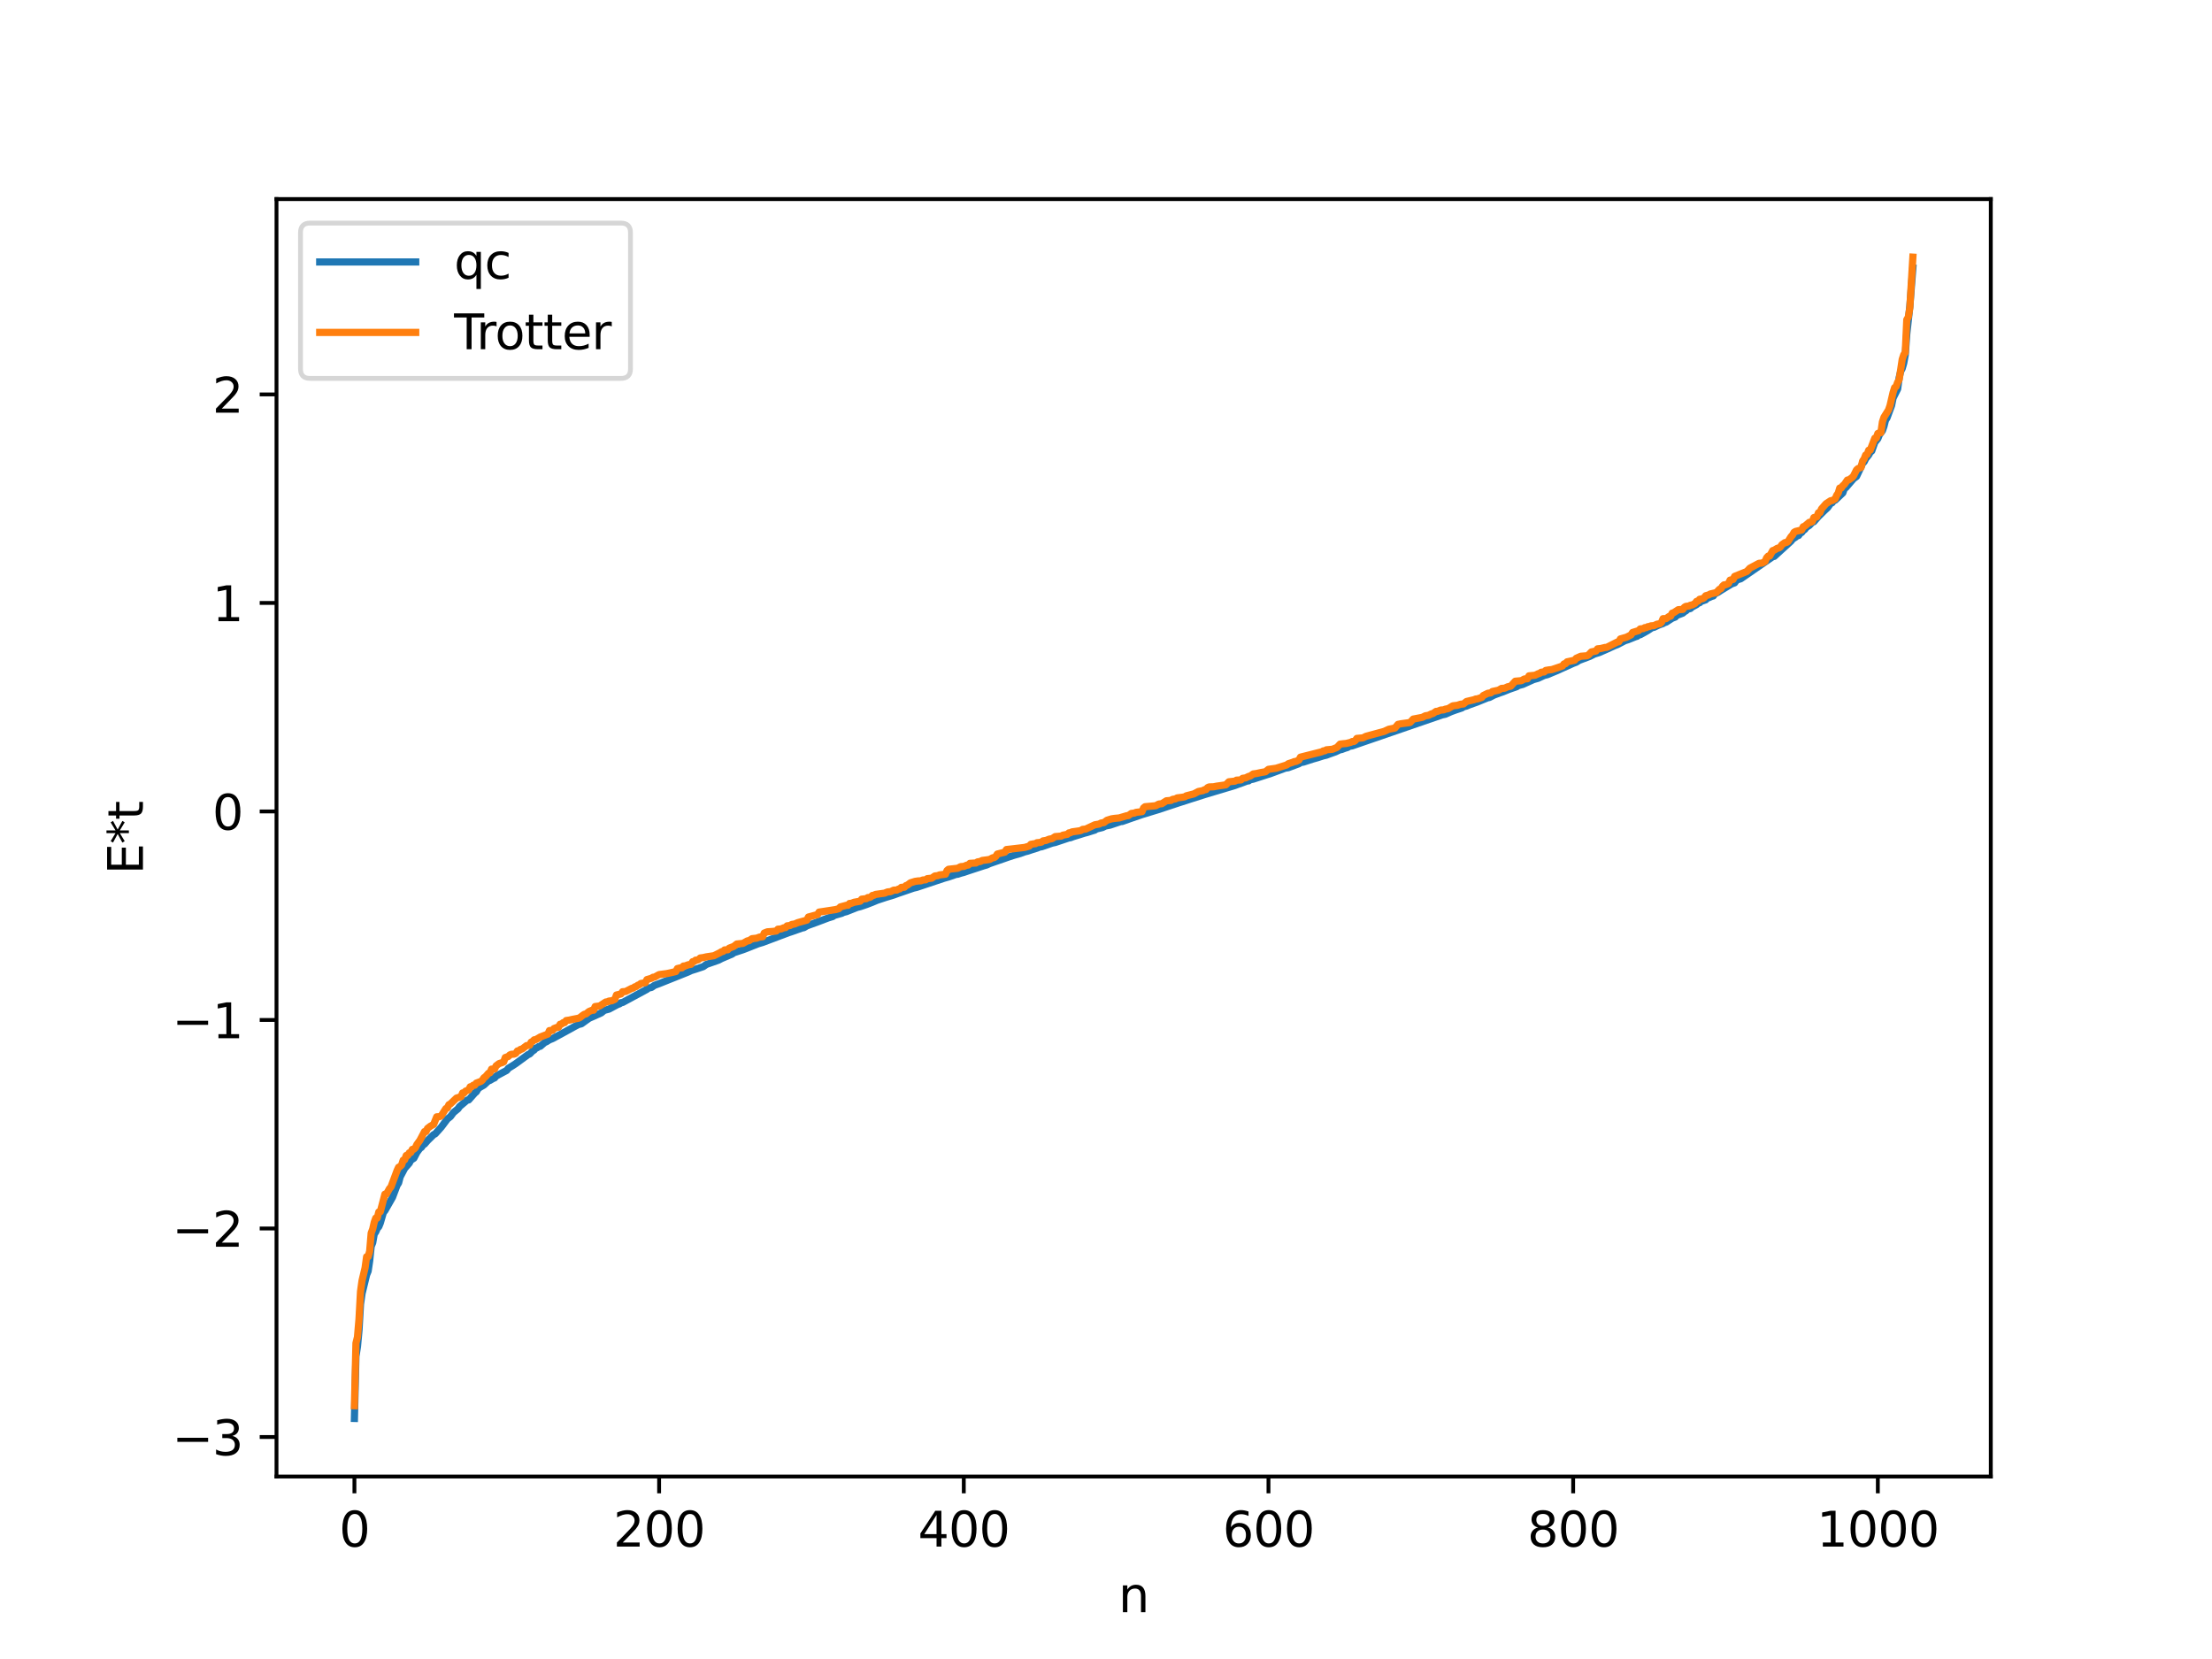<?xml version="1.0" encoding="utf-8" standalone="no"?>
<!DOCTYPE svg PUBLIC "-//W3C//DTD SVG 1.1//EN"
  "http://www.w3.org/Graphics/SVG/1.1/DTD/svg11.dtd">
<svg xmlns:xlink="http://www.w3.org/1999/xlink" width="460.8pt" height="345.6pt" viewBox="0 0 460.8 345.6" xmlns="http://www.w3.org/2000/svg" version="1.1">
 <defs>
  <style type="text/css">*{stroke-linejoin: round; stroke-linecap: butt}</style>
 </defs>
 <g id="figure_1">
  <g id="patch_1">
   <path d="M 0 345.6 
L 460.8 345.6 
L 460.8 0 
L 0 0 
z
" style="fill: #ffffff"/>
  </g>
  <g id="axes_1">
   <g id="patch_2">
    <path d="M 57.6 307.584 
L 414.72 307.584 
L 414.72 41.472 
L 57.6 41.472 
z
" style="fill: #ffffff"/>
   </g>
   <g id="matplotlib.axis_1">
    <g id="xtick_1">
     <g id="line2d_1">
      <defs>
       <path id="mb1a0def3a5" d="M 0 0 
L 0 3.5 
" style="stroke: #000000; stroke-width: 0.8"/>
      </defs>
      <g>
       <use xlink:href="#mb1a0def3a5" x="73.833" y="307.584" style="stroke: #000000; stroke-width: 0.8"/>
      </g>
     </g>
     <g id="text_1">
      <!-- 0 -->
      <g transform="translate(70.651 322.182) scale(0.1 -0.1)">
       <defs>
        <path id="DejaVuSans-30" d="M 2034 4250 
Q 1547 4250 1301 3770 
Q 1056 3291 1056 2328 
Q 1056 1369 1301 889 
Q 1547 409 2034 409 
Q 2525 409 2770 889 
Q 3016 1369 3016 2328 
Q 3016 3291 2770 3770 
Q 2525 4250 2034 4250 
z
M 2034 4750 
Q 2819 4750 3233 4129 
Q 3647 3509 3647 2328 
Q 3647 1150 3233 529 
Q 2819 -91 2034 -91 
Q 1250 -91 836 529 
Q 422 1150 422 2328 
Q 422 3509 836 4129 
Q 1250 4750 2034 4750 
z
" transform="scale(0.016)"/>
       </defs>
       <use xlink:href="#DejaVuSans-30"/>
      </g>
     </g>
    </g>
    <g id="xtick_2">
     <g id="line2d_2">
      <g>
       <use xlink:href="#mb1a0def3a5" x="137.304" y="307.584" style="stroke: #000000; stroke-width: 0.8"/>
      </g>
     </g>
     <g id="text_2">
      <!-- 200 -->
      <g transform="translate(127.76 322.182) scale(0.1 -0.1)">
       <defs>
        <path id="DejaVuSans-32" d="M 1228 531 
L 3431 531 
L 3431 0 
L 469 0 
L 469 531 
Q 828 903 1448 1529 
Q 2069 2156 2228 2338 
Q 2531 2678 2651 2914 
Q 2772 3150 2772 3378 
Q 2772 3750 2511 3984 
Q 2250 4219 1831 4219 
Q 1534 4219 1204 4116 
Q 875 4013 500 3803 
L 500 4441 
Q 881 4594 1212 4672 
Q 1544 4750 1819 4750 
Q 2544 4750 2975 4387 
Q 3406 4025 3406 3419 
Q 3406 3131 3298 2873 
Q 3191 2616 2906 2266 
Q 2828 2175 2409 1742 
Q 1991 1309 1228 531 
z
" transform="scale(0.016)"/>
       </defs>
       <use xlink:href="#DejaVuSans-32"/>
       <use xlink:href="#DejaVuSans-30" x="63.623"/>
       <use xlink:href="#DejaVuSans-30" x="127.246"/>
      </g>
     </g>
    </g>
    <g id="xtick_3">
     <g id="line2d_3">
      <g>
       <use xlink:href="#mb1a0def3a5" x="200.775" y="307.584" style="stroke: #000000; stroke-width: 0.8"/>
      </g>
     </g>
     <g id="text_3">
      <!-- 400 -->
      <g transform="translate(191.231 322.182) scale(0.1 -0.1)">
       <defs>
        <path id="DejaVuSans-34" d="M 2419 4116 
L 825 1625 
L 2419 1625 
L 2419 4116 
z
M 2253 4666 
L 3047 4666 
L 3047 1625 
L 3713 1625 
L 3713 1100 
L 3047 1100 
L 3047 0 
L 2419 0 
L 2419 1100 
L 313 1100 
L 313 1709 
L 2253 4666 
z
" transform="scale(0.016)"/>
       </defs>
       <use xlink:href="#DejaVuSans-34"/>
       <use xlink:href="#DejaVuSans-30" x="63.623"/>
       <use xlink:href="#DejaVuSans-30" x="127.246"/>
      </g>
     </g>
    </g>
    <g id="xtick_4">
     <g id="line2d_4">
      <g>
       <use xlink:href="#mb1a0def3a5" x="264.246" y="307.584" style="stroke: #000000; stroke-width: 0.8"/>
      </g>
     </g>
     <g id="text_4">
      <!-- 600 -->
      <g transform="translate(254.702 322.182) scale(0.1 -0.1)">
       <defs>
        <path id="DejaVuSans-36" d="M 2113 2584 
Q 1688 2584 1439 2293 
Q 1191 2003 1191 1497 
Q 1191 994 1439 701 
Q 1688 409 2113 409 
Q 2538 409 2786 701 
Q 3034 994 3034 1497 
Q 3034 2003 2786 2293 
Q 2538 2584 2113 2584 
z
M 3366 4563 
L 3366 3988 
Q 3128 4100 2886 4159 
Q 2644 4219 2406 4219 
Q 1781 4219 1451 3797 
Q 1122 3375 1075 2522 
Q 1259 2794 1537 2939 
Q 1816 3084 2150 3084 
Q 2853 3084 3261 2657 
Q 3669 2231 3669 1497 
Q 3669 778 3244 343 
Q 2819 -91 2113 -91 
Q 1303 -91 875 529 
Q 447 1150 447 2328 
Q 447 3434 972 4092 
Q 1497 4750 2381 4750 
Q 2619 4750 2861 4703 
Q 3103 4656 3366 4563 
z
" transform="scale(0.016)"/>
       </defs>
       <use xlink:href="#DejaVuSans-36"/>
       <use xlink:href="#DejaVuSans-30" x="63.623"/>
       <use xlink:href="#DejaVuSans-30" x="127.246"/>
      </g>
     </g>
    </g>
    <g id="xtick_5">
     <g id="line2d_5">
      <g>
       <use xlink:href="#mb1a0def3a5" x="327.717" y="307.584" style="stroke: #000000; stroke-width: 0.8"/>
      </g>
     </g>
     <g id="text_5">
      <!-- 800 -->
      <g transform="translate(318.173 322.182) scale(0.1 -0.1)">
       <defs>
        <path id="DejaVuSans-38" d="M 2034 2216 
Q 1584 2216 1326 1975 
Q 1069 1734 1069 1313 
Q 1069 891 1326 650 
Q 1584 409 2034 409 
Q 2484 409 2743 651 
Q 3003 894 3003 1313 
Q 3003 1734 2745 1975 
Q 2488 2216 2034 2216 
z
M 1403 2484 
Q 997 2584 770 2862 
Q 544 3141 544 3541 
Q 544 4100 942 4425 
Q 1341 4750 2034 4750 
Q 2731 4750 3128 4425 
Q 3525 4100 3525 3541 
Q 3525 3141 3298 2862 
Q 3072 2584 2669 2484 
Q 3125 2378 3379 2068 
Q 3634 1759 3634 1313 
Q 3634 634 3220 271 
Q 2806 -91 2034 -91 
Q 1263 -91 848 271 
Q 434 634 434 1313 
Q 434 1759 690 2068 
Q 947 2378 1403 2484 
z
M 1172 3481 
Q 1172 3119 1398 2916 
Q 1625 2713 2034 2713 
Q 2441 2713 2670 2916 
Q 2900 3119 2900 3481 
Q 2900 3844 2670 4047 
Q 2441 4250 2034 4250 
Q 1625 4250 1398 4047 
Q 1172 3844 1172 3481 
z
" transform="scale(0.016)"/>
       </defs>
       <use xlink:href="#DejaVuSans-38"/>
       <use xlink:href="#DejaVuSans-30" x="63.623"/>
       <use xlink:href="#DejaVuSans-30" x="127.246"/>
      </g>
     </g>
    </g>
    <g id="xtick_6">
     <g id="line2d_6">
      <g>
       <use xlink:href="#mb1a0def3a5" x="391.188" y="307.584" style="stroke: #000000; stroke-width: 0.8"/>
      </g>
     </g>
     <g id="text_6">
      <!-- 1000 -->
      <g transform="translate(378.463 322.182) scale(0.1 -0.1)">
       <defs>
        <path id="DejaVuSans-31" d="M 794 531 
L 1825 531 
L 1825 4091 
L 703 3866 
L 703 4441 
L 1819 4666 
L 2450 4666 
L 2450 531 
L 3481 531 
L 3481 0 
L 794 0 
L 794 531 
z
" transform="scale(0.016)"/>
       </defs>
       <use xlink:href="#DejaVuSans-31"/>
       <use xlink:href="#DejaVuSans-30" x="63.623"/>
       <use xlink:href="#DejaVuSans-30" x="127.246"/>
       <use xlink:href="#DejaVuSans-30" x="190.869"/>
      </g>
     </g>
    </g>
    <g id="text_7">
     <!-- n -->
     <g transform="translate(232.991 335.861) scale(0.1 -0.1)">
      <defs>
       <path id="DejaVuSans-6e" d="M 3513 2113 
L 3513 0 
L 2938 0 
L 2938 2094 
Q 2938 2591 2744 2837 
Q 2550 3084 2163 3084 
Q 1697 3084 1428 2787 
Q 1159 2491 1159 1978 
L 1159 0 
L 581 0 
L 581 3500 
L 1159 3500 
L 1159 2956 
Q 1366 3272 1645 3428 
Q 1925 3584 2291 3584 
Q 2894 3584 3203 3211 
Q 3513 2838 3513 2113 
z
" transform="scale(0.016)"/>
      </defs>
      <use xlink:href="#DejaVuSans-6e"/>
     </g>
    </g>
   </g>
   <g id="matplotlib.axis_2">
    <g id="ytick_1">
     <g id="line2d_7">
      <defs>
       <path id="m72239a1c62" d="M 0 0 
L -3.5 0 
" style="stroke: #000000; stroke-width: 0.8"/>
      </defs>
      <g>
       <use xlink:href="#m72239a1c62" x="57.6" y="299.351" style="stroke: #000000; stroke-width: 0.8"/>
      </g>
     </g>
     <g id="text_8">
      <!-- −3 -->
      <g transform="translate(35.858 303.151) scale(0.1 -0.1)">
       <defs>
        <path id="DejaVuSans-2212" d="M 678 2272 
L 4684 2272 
L 4684 1741 
L 678 1741 
L 678 2272 
z
" transform="scale(0.016)"/>
        <path id="DejaVuSans-33" d="M 2597 2516 
Q 3050 2419 3304 2112 
Q 3559 1806 3559 1356 
Q 3559 666 3084 287 
Q 2609 -91 1734 -91 
Q 1441 -91 1130 -33 
Q 819 25 488 141 
L 488 750 
Q 750 597 1062 519 
Q 1375 441 1716 441 
Q 2309 441 2620 675 
Q 2931 909 2931 1356 
Q 2931 1769 2642 2001 
Q 2353 2234 1838 2234 
L 1294 2234 
L 1294 2753 
L 1863 2753 
Q 2328 2753 2575 2939 
Q 2822 3125 2822 3475 
Q 2822 3834 2567 4026 
Q 2313 4219 1838 4219 
Q 1578 4219 1281 4162 
Q 984 4106 628 3988 
L 628 4550 
Q 988 4650 1302 4700 
Q 1616 4750 1894 4750 
Q 2613 4750 3031 4423 
Q 3450 4097 3450 3541 
Q 3450 3153 3228 2886 
Q 3006 2619 2597 2516 
z
" transform="scale(0.016)"/>
       </defs>
       <use xlink:href="#DejaVuSans-2212"/>
       <use xlink:href="#DejaVuSans-33" x="83.789"/>
      </g>
     </g>
    </g>
    <g id="ytick_2">
     <g id="line2d_8">
      <g>
       <use xlink:href="#m72239a1c62" x="57.6" y="255.915" style="stroke: #000000; stroke-width: 0.8"/>
      </g>
     </g>
     <g id="text_9">
      <!-- −2 -->
      <g transform="translate(35.858 259.714) scale(0.1 -0.1)">
       <use xlink:href="#DejaVuSans-2212"/>
       <use xlink:href="#DejaVuSans-32" x="83.789"/>
      </g>
     </g>
    </g>
    <g id="ytick_3">
     <g id="line2d_9">
      <g>
       <use xlink:href="#m72239a1c62" x="57.6" y="212.478" style="stroke: #000000; stroke-width: 0.8"/>
      </g>
     </g>
     <g id="text_10">
      <!-- −1 -->
      <g transform="translate(35.858 216.277) scale(0.1 -0.1)">
       <use xlink:href="#DejaVuSans-2212"/>
       <use xlink:href="#DejaVuSans-31" x="83.789"/>
      </g>
     </g>
    </g>
    <g id="ytick_4">
     <g id="line2d_10">
      <g>
       <use xlink:href="#m72239a1c62" x="57.6" y="169.041" style="stroke: #000000; stroke-width: 0.8"/>
      </g>
     </g>
     <g id="text_11">
      <!-- 0 -->
      <g transform="translate(44.237 172.84) scale(0.1 -0.1)">
       <use xlink:href="#DejaVuSans-30"/>
      </g>
     </g>
    </g>
    <g id="ytick_5">
     <g id="line2d_11">
      <g>
       <use xlink:href="#m72239a1c62" x="57.6" y="125.604" style="stroke: #000000; stroke-width: 0.8"/>
      </g>
     </g>
     <g id="text_12">
      <!-- 1 -->
      <g transform="translate(44.237 129.403) scale(0.1 -0.1)">
       <use xlink:href="#DejaVuSans-31"/>
      </g>
     </g>
    </g>
    <g id="ytick_6">
     <g id="line2d_12">
      <g>
       <use xlink:href="#m72239a1c62" x="57.6" y="82.167" style="stroke: #000000; stroke-width: 0.8"/>
      </g>
     </g>
     <g id="text_13">
      <!-- 2 -->
      <g transform="translate(44.237 85.966) scale(0.1 -0.1)">
       <use xlink:href="#DejaVuSans-32"/>
      </g>
     </g>
    </g>
    <g id="text_14">
     <!-- E*t -->
     <g transform="translate(29.778 182.148) rotate(-90) scale(0.1 -0.1)">
      <defs>
       <path id="DejaVuSans-45" d="M 628 4666 
L 3578 4666 
L 3578 4134 
L 1259 4134 
L 1259 2753 
L 3481 2753 
L 3481 2222 
L 1259 2222 
L 1259 531 
L 3634 531 
L 3634 0 
L 628 0 
L 628 4666 
z
" transform="scale(0.016)"/>
       <path id="DejaVuSans-2a" d="M 3009 3897 
L 1888 3291 
L 3009 2681 
L 2828 2375 
L 1778 3009 
L 1778 1831 
L 1422 1831 
L 1422 3009 
L 372 2375 
L 191 2681 
L 1313 3291 
L 191 3897 
L 372 4206 
L 1422 3572 
L 1422 4750 
L 1778 4750 
L 1778 3572 
L 2828 4206 
L 3009 3897 
z
" transform="scale(0.016)"/>
       <path id="DejaVuSans-74" d="M 1172 4494 
L 1172 3500 
L 2356 3500 
L 2356 3053 
L 1172 3053 
L 1172 1153 
Q 1172 725 1289 603 
Q 1406 481 1766 481 
L 2356 481 
L 2356 0 
L 1766 0 
Q 1100 0 847 248 
Q 594 497 594 1153 
L 594 3053 
L 172 3053 
L 172 3500 
L 594 3500 
L 594 4494 
L 1172 4494 
z
" transform="scale(0.016)"/>
      </defs>
      <use xlink:href="#DejaVuSans-45"/>
      <use xlink:href="#DejaVuSans-2a" x="63.184"/>
      <use xlink:href="#DejaVuSans-74" x="113.184"/>
     </g>
    </g>
   </g>
   <g id="line2d_13">
    <path d="M 73.833 295.488 
L 74.15 282.546 
L 74.467 280.521 
L 74.785 277.149 
L 75.102 271.681 
L 75.42 269.461 
L 76.372 265.569 
L 76.689 264.8 
L 77.006 262.658 
L 77.324 259.646 
L 77.641 258.884 
L 77.958 257.096 
L 78.276 256.619 
L 78.593 255.884 
L 78.91 255.546 
L 79.228 254.765 
L 79.862 252.581 
L 80.18 252.209 
L 81.767 249.422 
L 82.719 246.913 
L 83.036 246.428 
L 83.353 245.185 
L 84.305 243.383 
L 85.258 242.301 
L 85.575 241.69 
L 86.21 241.288 
L 86.844 240.066 
L 87.479 239.209 
L 87.796 239.006 
L 88.114 238.503 
L 88.431 238.346 
L 89.066 237.61 
L 90.335 236.359 
L 90.653 236.215 
L 91.922 234.798 
L 93.191 233.104 
L 93.826 232.609 
L 94.461 231.763 
L 95.413 230.979 
L 95.73 230.515 
L 97.317 229.173 
L 97.634 229.132 
L 98.904 227.701 
L 99.221 227.449 
L 99.539 226.888 
L 99.856 226.583 
L 100.808 226.035 
L 101.443 225.437 
L 101.76 225.168 
L 102.077 225.063 
L 102.712 224.683 
L 103.029 224.561 
L 103.347 224.172 
L 103.981 223.826 
L 105.568 222.98 
L 105.886 222.552 
L 106.838 221.967 
L 107.472 221.551 
L 110.011 219.688 
L 110.329 219.569 
L 110.963 218.921 
L 111.281 218.744 
L 111.598 218.33 
L 111.915 218.26 
L 112.233 218.009 
L 112.55 217.961 
L 113.502 217.137 
L 113.82 217.023 
L 114.454 216.62 
L 115.089 216.369 
L 116.993 215.342 
L 119.849 213.769 
L 120.484 213.433 
L 121.119 213.275 
L 122.071 212.59 
L 122.705 212.136 
L 125.244 211.003 
L 125.879 210.477 
L 126.831 210.228 
L 128.735 209.219 
L 129.053 209.131 
L 129.37 208.875 
L 129.687 208.843 
L 134.765 206.098 
L 135.082 205.834 
L 135.717 205.7 
L 136.352 205.26 
L 137.304 204.91 
L 143.334 202.498 
L 143.968 202.195 
L 144.92 201.898 
L 146.507 201.367 
L 147.142 200.909 
L 149.681 200.018 
L 150.315 199.685 
L 152.537 198.735 
L 152.854 198.484 
L 154.758 197.854 
L 155.393 197.616 
L 157.932 196.607 
L 158.884 196.329 
L 164.279 194.294 
L 164.914 194.092 
L 167.135 193.305 
L 167.453 193.257 
L 168.087 192.869 
L 169.991 192.178 
L 170.626 191.942 
L 172.53 191.222 
L 173.165 191.024 
L 173.482 190.931 
L 173.8 190.696 
L 175.386 190.244 
L 175.704 190.072 
L 176.339 189.913 
L 178.56 189.029 
L 179.195 188.876 
L 180.464 188.448 
L 181.734 187.961 
L 182.686 187.558 
L 184.59 186.927 
L 186.177 186.45 
L 187.129 186.097 
L 187.763 185.885 
L 190.302 185.011 
L 190.937 184.868 
L 196.649 182.961 
L 197.601 182.691 
L 199.188 182.144 
L 199.505 182.121 
L 200.14 181.909 
L 200.775 181.742 
L 201.727 181.413 
L 204.9 180.373 
L 205.535 180.194 
L 206.17 179.899 
L 209.343 178.805 
L 209.978 178.58 
L 211.248 178.165 
L 212.517 177.806 
L 213.469 177.46 
L 214.104 177.303 
L 215.056 176.98 
L 216.008 176.689 
L 216.643 176.434 
L 216.96 176.402 
L 217.595 176.194 
L 219.181 175.641 
L 219.816 175.509 
L 222.672 174.551 
L 222.99 174.516 
L 223.624 174.273 
L 224.894 173.888 
L 225.846 173.586 
L 226.481 173.422 
L 227.75 173.02 
L 228.067 172.931 
L 228.385 172.699 
L 229.654 172.391 
L 230.289 172.072 
L 231.241 171.889 
L 233.462 171.146 
L 233.78 171.129 
L 235.367 170.565 
L 237.905 169.693 
L 240.444 168.92 
L 241.079 168.727 
L 245.839 167.157 
L 248.378 166.343 
L 250.917 165.536 
L 257.264 163.63 
L 257.899 163.388 
L 258.851 163.056 
L 259.803 162.703 
L 260.12 162.671 
L 260.438 162.433 
L 261.072 162.31 
L 263.929 161.386 
L 264.563 161.195 
L 267.737 160.022 
L 268.372 159.924 
L 270.593 159.096 
L 270.91 158.865 
L 271.545 158.755 
L 273.449 158.137 
L 274.401 157.867 
L 275.671 157.461 
L 276.305 157.316 
L 276.94 157.074 
L 278.21 156.625 
L 279.162 156.183 
L 279.479 156.143 
L 280.114 155.897 
L 280.748 155.701 
L 281.066 155.479 
L 281.7 155.371 
L 300.424 148.924 
L 301.059 148.796 
L 302.329 148.239 
L 303.281 147.892 
L 304.55 147.472 
L 304.867 147.243 
L 305.502 147.085 
L 306.137 146.82 
L 307.724 146.254 
L 309.945 145.35 
L 310.262 145.303 
L 311.215 144.807 
L 312.484 144.326 
L 313.119 144.114 
L 314.388 143.6 
L 315.975 143.04 
L 316.292 142.822 
L 317.244 142.569 
L 319.466 141.565 
L 320.418 141.297 
L 321.687 140.705 
L 322.322 140.556 
L 324.226 139.765 
L 327.717 138.193 
L 328.352 137.953 
L 328.986 137.562 
L 331.208 136.726 
L 332.16 136.243 
L 333.112 135.954 
L 334.699 135.263 
L 336.286 134.529 
L 336.92 134.29 
L 338.507 133.469 
L 339.142 133.274 
L 339.777 133.017 
L 340.729 132.632 
L 341.046 132.547 
L 341.363 132.274 
L 341.681 132.234 
L 342.633 131.709 
L 343.267 131.343 
L 344.22 130.716 
L 344.537 130.692 
L 345.489 130.233 
L 346.441 129.891 
L 346.758 129.685 
L 347.076 129.614 
L 347.71 129.202 
L 348.345 128.79 
L 348.98 128.549 
L 349.297 128.2 
L 350.567 127.726 
L 350.884 127.416 
L 351.201 127.265 
L 351.519 126.934 
L 352.153 126.758 
L 352.471 126.458 
L 353.423 125.952 
L 353.74 125.634 
L 354.058 125.571 
L 354.375 125.286 
L 355.327 124.956 
L 355.644 124.581 
L 355.962 124.517 
L 356.596 124.231 
L 356.914 124.147 
L 357.231 123.711 
L 357.866 123.401 
L 358.5 122.988 
L 360.722 121.638 
L 361.357 121.414 
L 361.674 120.963 
L 361.991 120.762 
L 362.626 120.57 
L 369.291 115.97 
L 369.608 115.906 
L 373.099 112.725 
L 373.416 112.303 
L 374.051 111.901 
L 374.368 111.597 
L 374.686 111.552 
L 375.003 111.068 
L 375.32 110.927 
L 375.638 110.503 
L 375.955 110.302 
L 376.272 109.86 
L 376.907 109.463 
L 377.542 108.787 
L 377.859 108.681 
L 378.811 107.593 
L 380.081 106.342 
L 380.715 105.755 
L 381.35 104.86 
L 381.667 104.736 
L 381.985 104.25 
L 382.302 104.187 
L 383.889 102.68 
L 384.206 101.779 
L 384.524 101.582 
L 386.11 99.729 
L 386.745 99.255 
L 387.697 97.242 
L 388.015 96.515 
L 388.332 96.212 
L 388.649 95.567 
L 389.284 94.772 
L 389.601 94.191 
L 389.919 93.95 
L 390.553 92.16 
L 391.188 91.376 
L 391.505 90.583 
L 392.14 89.724 
L 392.458 88.823 
L 392.775 87.567 
L 393.092 87.067 
L 394.044 84.482 
L 394.362 82.925 
L 395.314 81.023 
L 395.631 78.676 
L 395.948 77.352 
L 396.266 76.749 
L 396.583 75.636 
L 396.9 73.946 
L 397.218 69.57 
L 397.853 63.827 
L 398.487 55.828 
L 398.487 55.828 
" clip-path="url(#p72d3dc52c5)" style="fill: none; stroke: #1f77b4; stroke-width: 1.5; stroke-linecap: square"/>
   </g>
   <g id="line2d_14">
    <path d="M 73.833 292.836 
L 74.15 279.805 
L 74.467 278.529 
L 74.785 274.827 
L 75.102 269.062 
L 75.42 266.774 
L 76.054 264.106 
L 76.372 261.796 
L 76.689 261.796 
L 77.006 260.649 
L 77.324 256.874 
L 77.641 256.031 
L 77.958 254.629 
L 78.276 253.743 
L 78.593 253.743 
L 78.91 252.467 
L 79.228 252.422 
L 80.18 248.765 
L 80.497 248.765 
L 81.132 247.618 
L 81.449 247.263 
L 82.719 243.843 
L 83.036 243.159 
L 83.353 242.999 
L 83.671 242.673 
L 83.988 241.686 
L 84.305 241.598 
L 84.623 240.712 
L 84.94 240.712 
L 85.258 240.151 
L 85.575 240.083 
L 85.892 239.436 
L 86.21 239.391 
L 86.527 239.103 
L 86.844 238.424 
L 87.479 237.547 
L 88.431 235.734 
L 88.748 235.734 
L 89.066 235.06 
L 89.7 234.587 
L 90.335 234.232 
L 90.97 232.658 
L 91.605 232.616 
L 91.922 232.441 
L 92.874 230.944 
L 93.191 230.812 
L 93.509 230.128 
L 93.826 229.968 
L 95.096 228.748 
L 96.048 228.45 
L 96.365 227.681 
L 96.682 227.681 
L 97 227.292 
L 97.634 227.051 
L 97.952 226.405 
L 98.269 226.36 
L 98.586 226.072 
L 98.904 226.065 
L 99.221 225.628 
L 100.173 225.276 
L 100.491 225.013 
L 100.808 224.516 
L 101.125 224.316 
L 101.76 223.583 
L 102.077 223.475 
L 102.395 222.716 
L 103.029 222.703 
L 103.347 222.029 
L 103.981 221.556 
L 104.616 221.358 
L 104.934 221.201 
L 105.251 220.305 
L 105.886 220.086 
L 106.203 219.763 
L 106.52 219.627 
L 107.155 219.585 
L 107.472 219.41 
L 107.79 218.928 
L 108.107 218.866 
L 108.424 218.611 
L 108.742 218.544 
L 109.694 217.824 
L 110.329 217.742 
L 110.646 217.097 
L 110.963 216.937 
L 111.281 216.611 
L 111.598 216.583 
L 112.55 216.024 
L 114.137 215.419 
L 114.454 214.691 
L 115.089 214.649 
L 115.406 214.26 
L 116.041 214.02 
L 116.358 213.992 
L 116.676 213.374 
L 116.993 213.329 
L 117.31 213.041 
L 117.628 213.034 
L 117.945 212.597 
L 118.58 212.509 
L 119.215 212.362 
L 120.484 212.122 
L 120.801 211.982 
L 121.436 211.485 
L 121.753 211.284 
L 122.071 211.224 
L 122.705 210.708 
L 123.34 210.447 
L 123.658 210.444 
L 123.975 209.685 
L 124.927 209.56 
L 126.196 208.735 
L 126.514 208.716 
L 126.831 208.547 
L 127.466 208.472 
L 128.1 208.17 
L 128.418 207.274 
L 129.053 207.136 
L 129.37 207.055 
L 129.687 206.596 
L 130.322 206.554 
L 131.591 205.897 
L 131.909 205.835 
L 132.226 205.58 
L 132.543 205.512 
L 132.861 205.237 
L 133.178 205.144 
L 133.496 204.881 
L 134.448 204.711 
L 134.765 204.066 
L 135.717 203.788 
L 136.034 203.58 
L 136.352 203.552 
L 137.304 203.024 
L 138.891 202.818 
L 139.525 202.686 
L 140.795 202.388 
L 141.112 201.769 
L 141.747 201.618 
L 142.064 201.618 
L 142.381 201.237 
L 142.699 201.229 
L 143.334 200.989 
L 143.968 200.88 
L 144.286 200.343 
L 144.603 200.298 
L 144.92 200.01 
L 145.238 200.003 
L 145.555 199.867 
L 145.872 199.566 
L 146.507 199.478 
L 147.142 199.331 
L 148.729 199.091 
L 149.998 198.454 
L 150.315 198.253 
L 150.633 198.193 
L 150.95 197.883 
L 151.585 197.863 
L 151.902 197.521 
L 152.854 197.156 
L 153.489 196.654 
L 154.758 196.529 
L 155.71 195.99 
L 156.028 195.967 
L 156.662 195.544 
L 157.615 195.441 
L 158.249 195.206 
L 158.884 195.139 
L 159.201 194.374 
L 159.836 194.118 
L 161.105 194.023 
L 161.74 193.941 
L 162.058 193.565 
L 162.692 193.523 
L 163.327 193.255 
L 163.644 193.232 
L 163.962 192.872 
L 164.596 192.804 
L 164.914 192.584 
L 165.548 192.481 
L 166.183 192.206 
L 168.087 191.68 
L 168.405 191.035 
L 170.309 190.521 
L 170.626 190.004 
L 171.578 189.863 
L 174.117 189.474 
L 174.752 189.283 
L 175.069 188.922 
L 176.339 188.587 
L 176.656 188.587 
L 176.973 188.206 
L 177.291 188.198 
L 177.925 187.958 
L 179.195 187.733 
L 179.512 187.312 
L 180.464 187.205 
L 180.781 186.979 
L 181.099 186.972 
L 181.416 186.835 
L 181.734 186.535 
L 182.051 186.508 
L 182.368 186.329 
L 184.272 186.06 
L 184.907 185.806 
L 185.542 185.745 
L 186.177 185.432 
L 186.811 185.414 
L 187.129 185.222 
L 187.446 185.162 
L 187.763 184.852 
L 188.398 184.832 
L 188.715 184.49 
L 189.033 184.385 
L 189.667 183.905 
L 190.62 183.61 
L 191.254 183.516 
L 191.889 183.489 
L 192.206 183.322 
L 192.841 183.278 
L 193.158 183.044 
L 194.11 182.936 
L 194.745 182.485 
L 195.38 182.41 
L 195.697 182.265 
L 196.967 182.108 
L 197.284 181.343 
L 197.601 181.087 
L 199.188 180.91 
L 199.505 180.875 
L 200.14 180.534 
L 200.775 180.492 
L 201.41 180.224 
L 201.727 180.201 
L 202.044 179.85 
L 203.314 179.773 
L 203.631 179.553 
L 204.266 179.45 
L 204.583 179.252 
L 205.535 179.133 
L 206.17 179.035 
L 206.805 178.688 
L 207.122 178.649 
L 207.439 178.417 
L 207.757 177.914 
L 209.343 177.517 
L 209.661 176.973 
L 210.93 176.832 
L 213.469 176.531 
L 214.421 176.252 
L 214.739 175.891 
L 215.373 175.778 
L 215.691 175.757 
L 216.008 175.556 
L 216.643 175.497 
L 216.96 175.426 
L 217.277 175.175 
L 217.912 175.079 
L 218.547 174.818 
L 219.181 174.702 
L 219.816 174.281 
L 221.086 174.174 
L 221.403 173.984 
L 222.355 173.804 
L 222.672 173.504 
L 222.99 173.477 
L 223.307 173.298 
L 224.894 173.075 
L 225.211 172.989 
L 225.529 172.775 
L 226.163 172.714 
L 228.067 171.821 
L 229.02 171.659 
L 229.337 171.459 
L 229.972 171.354 
L 230.606 170.874 
L 231.558 170.579 
L 232.193 170.485 
L 233.145 170.394 
L 234.732 169.928 
L 235.049 169.905 
L 235.684 169.454 
L 236.319 169.379 
L 236.636 169.234 
L 237.905 169.077 
L 238.223 168.311 
L 238.54 168.056 
L 240.444 167.878 
L 240.762 167.844 
L 241.396 167.503 
L 242.031 167.426 
L 242.983 166.819 
L 243.935 166.742 
L 244.253 166.522 
L 244.887 166.419 
L 245.205 166.221 
L 246.157 166.102 
L 246.791 166.004 
L 247.109 165.788 
L 248.696 165.386 
L 249.648 164.883 
L 250.6 164.695 
L 250.917 164.508 
L 251.234 164.486 
L 251.552 164.089 
L 251.869 163.935 
L 252.821 163.9 
L 253.456 163.773 
L 255.36 163.5 
L 255.995 162.86 
L 257.264 162.726 
L 257.581 162.525 
L 258.534 162.466 
L 258.851 162.143 
L 259.486 162.048 
L 260.12 161.739 
L 260.438 161.671 
L 261.072 161.227 
L 261.707 161.143 
L 262.659 160.934 
L 263.611 160.773 
L 264.246 160.267 
L 265.833 160.044 
L 268.054 159.352 
L 268.372 159.1 
L 269.324 158.79 
L 269.641 158.648 
L 269.958 158.628 
L 270.593 158.322 
L 270.91 157.73 
L 275.353 156.61 
L 275.671 156.423 
L 275.988 156.41 
L 276.305 156.203 
L 277.575 156.086 
L 278.527 155.696 
L 279.162 155.011 
L 279.796 154.933 
L 280.431 154.878 
L 281.383 154.642 
L 281.7 154.471 
L 282.018 154.471 
L 282.335 154.283 
L 282.653 153.825 
L 283.922 153.711 
L 284.557 153.388 
L 288.365 152.355 
L 289.317 151.914 
L 290.586 151.663 
L 291.221 150.904 
L 291.856 150.77 
L 293.443 150.557 
L 293.76 150.49 
L 294.395 149.799 
L 296.299 149.435 
L 296.934 149.112 
L 297.568 149.017 
L 298.203 148.708 
L 298.52 148.64 
L 299.155 148.196 
L 299.472 148.189 
L 300.107 147.923 
L 300.742 147.879 
L 301.059 147.742 
L 301.694 147.612 
L 302.646 147.038 
L 303.598 146.927 
L 304.233 146.712 
L 304.867 146.644 
L 305.502 146.132 
L 307.089 145.759 
L 307.406 145.616 
L 307.724 145.597 
L 308.676 145.291 
L 308.993 144.889 
L 309.945 144.423 
L 310.58 144.332 
L 310.897 144.048 
L 312.167 143.778 
L 312.801 143.407 
L 313.436 143.366 
L 314.071 143.07 
L 314.705 142.945 
L 315.34 142.249 
L 315.658 141.909 
L 316.927 141.799 
L 317.562 141.44 
L 318.196 141.39 
L 318.514 140.794 
L 319.783 140.668 
L 320.418 140.357 
L 320.735 140.276 
L 321.053 140.04 
L 321.687 139.977 
L 322.005 139.664 
L 322.639 139.556 
L 323.274 139.485 
L 323.909 139.277 
L 325.496 138.739 
L 325.813 138.303 
L 326.13 138.262 
L 326.448 137.872 
L 327.082 137.739 
L 328.034 137.526 
L 328.352 137.134 
L 329.304 136.71 
L 330.573 136.614 
L 330.891 136.456 
L 331.525 135.805 
L 332.16 135.677 
L 332.477 135.609 
L 332.795 135.165 
L 333.429 135.102 
L 334.381 134.872 
L 334.699 134.863 
L 336.92 133.742 
L 337.238 133.681 
L 337.555 133.101 
L 338.824 132.742 
L 339.777 132.26 
L 340.094 131.753 
L 341.363 131.365 
L 341.681 131.017 
L 342.315 130.951 
L 342.633 130.747 
L 342.95 130.74 
L 343.267 130.548 
L 343.585 130.529 
L 343.902 130.376 
L 344.537 130.335 
L 345.172 130.039 
L 345.806 129.914 
L 346.124 129.634 
L 346.441 128.878 
L 347.076 128.87 
L 347.71 128.409 
L 348.028 128.359 
L 348.345 127.726 
L 348.662 127.637 
L 349.615 127.008 
L 350.567 126.946 
L 350.884 126.506 
L 351.201 126.316 
L 351.836 126.246 
L 352.153 126.068 
L 352.471 126.041 
L 353.105 125.708 
L 353.423 125.271 
L 353.74 125.231 
L 354.058 124.841 
L 354.692 124.707 
L 355.01 124.523 
L 355.327 124.103 
L 355.962 123.929 
L 356.279 123.737 
L 357.548 123.441 
L 358.183 122.763 
L 358.5 122.646 
L 358.818 122.134 
L 359.135 121.841 
L 359.453 121.832 
L 360.087 121.55 
L 360.405 120.849 
L 361.039 120.711 
L 361.357 120.07 
L 363.896 119.05 
L 364.53 118.361 
L 366.434 117.345 
L 367.069 117.304 
L 367.704 116.952 
L 368.021 116.198 
L 368.339 115.847 
L 368.656 115.84 
L 369.291 114.695 
L 369.608 114.606 
L 370.243 114.214 
L 370.56 114.156 
L 370.877 113.959 
L 371.195 113.475 
L 371.829 113.037 
L 372.147 113.01 
L 372.464 112.821 
L 373.099 111.81 
L 373.416 111.466 
L 373.734 110.898 
L 374.051 110.705 
L 375.32 110.409 
L 375.638 109.732 
L 375.955 109.615 
L 376.907 108.81 
L 377.224 108.8 
L 377.542 108.635 
L 377.859 107.818 
L 378.494 107.68 
L 378.811 106.818 
L 379.129 106.805 
L 379.446 106.019 
L 380.398 104.935 
L 381.35 104.314 
L 381.667 104.286 
L 382.302 103.921 
L 382.62 103.167 
L 382.937 102.72 
L 383.254 101.664 
L 383.572 101.649 
L 383.889 101.183 
L 384.206 100.927 
L 384.841 100.006 
L 385.158 99.962 
L 385.793 99.503 
L 386.11 99.169 
L 386.745 97.895 
L 387.062 97.617 
L 387.697 97.378 
L 388.015 96.044 
L 388.332 95.604 
L 388.649 94.787 
L 388.967 94.663 
L 389.284 93.786 
L 389.601 93.774 
L 390.553 91.283 
L 390.871 91.255 
L 391.188 90.292 
L 391.505 90.15 
L 391.823 90.136 
L 392.14 87.896 
L 392.458 86.931 
L 393.41 85.404 
L 393.727 84.49 
L 394.362 81.756 
L 394.679 80.755 
L 394.996 80.529 
L 395.314 79.63 
L 395.631 79.094 
L 396.266 74.865 
L 396.583 73.9 
L 396.9 73.441 
L 397.218 66.599 
L 397.535 66.063 
L 397.853 64.087 
L 398.487 53.568 
L 398.487 53.568 
" clip-path="url(#p72d3dc52c5)" style="fill: none; stroke: #ff7f0e; stroke-width: 1.5; stroke-linecap: square"/>
   </g>
   <g id="patch_3">
    <path d="M 57.6 307.584 
L 57.6 41.472 
" style="fill: none; stroke: #000000; stroke-width: 0.8; stroke-linejoin: miter; stroke-linecap: square"/>
   </g>
   <g id="patch_4">
    <path d="M 414.72 307.584 
L 414.72 41.472 
" style="fill: none; stroke: #000000; stroke-width: 0.8; stroke-linejoin: miter; stroke-linecap: square"/>
   </g>
   <g id="patch_5">
    <path d="M 57.6 307.584 
L 414.72 307.584 
" style="fill: none; stroke: #000000; stroke-width: 0.8; stroke-linejoin: miter; stroke-linecap: square"/>
   </g>
   <g id="patch_6">
    <path d="M 57.6 41.472 
L 414.72 41.472 
" style="fill: none; stroke: #000000; stroke-width: 0.8; stroke-linejoin: miter; stroke-linecap: square"/>
   </g>
   <g id="legend_1">
    <g id="patch_7">
     <path d="M 64.6 78.828 
L 129.342 78.828 
Q 131.342 78.828 131.342 76.828 
L 131.342 48.472 
Q 131.342 46.472 129.342 46.472 
L 64.6 46.472 
Q 62.6 46.472 62.6 48.472 
L 62.6 76.828 
Q 62.6 78.828 64.6 78.828 
z
" style="fill: #ffffff; opacity: 0.8; stroke: #cccccc; stroke-linejoin: miter"/>
    </g>
    <g id="line2d_15">
     <path d="M 66.6 54.57 
L 76.6 54.57 
L 86.6 54.57 
" style="fill: none; stroke: #1f77b4; stroke-width: 1.5; stroke-linecap: square"/>
    </g>
    <g id="text_15">
     <!-- qc -->
     <g transform="translate(94.6 58.07) scale(0.1 -0.1)">
      <defs>
       <path id="DejaVuSans-71" d="M 947 1747 
Q 947 1113 1208 752 
Q 1469 391 1925 391 
Q 2381 391 2643 752 
Q 2906 1113 2906 1747 
Q 2906 2381 2643 2742 
Q 2381 3103 1925 3103 
Q 1469 3103 1208 2742 
Q 947 2381 947 1747 
z
M 2906 525 
Q 2725 213 2448 61 
Q 2172 -91 1784 -91 
Q 1150 -91 751 415 
Q 353 922 353 1747 
Q 353 2572 751 3078 
Q 1150 3584 1784 3584 
Q 2172 3584 2448 3432 
Q 2725 3281 2906 2969 
L 2906 3500 
L 3481 3500 
L 3481 -1331 
L 2906 -1331 
L 2906 525 
z
" transform="scale(0.016)"/>
       <path id="DejaVuSans-63" d="M 3122 3366 
L 3122 2828 
Q 2878 2963 2633 3030 
Q 2388 3097 2138 3097 
Q 1578 3097 1268 2742 
Q 959 2388 959 1747 
Q 959 1106 1268 751 
Q 1578 397 2138 397 
Q 2388 397 2633 464 
Q 2878 531 3122 666 
L 3122 134 
Q 2881 22 2623 -34 
Q 2366 -91 2075 -91 
Q 1284 -91 818 406 
Q 353 903 353 1747 
Q 353 2603 823 3093 
Q 1294 3584 2113 3584 
Q 2378 3584 2631 3529 
Q 2884 3475 3122 3366 
z
" transform="scale(0.016)"/>
      </defs>
      <use xlink:href="#DejaVuSans-71"/>
      <use xlink:href="#DejaVuSans-63" x="63.477"/>
     </g>
    </g>
    <g id="line2d_16">
     <path d="M 66.6 69.249 
L 76.6 69.249 
L 86.6 69.249 
" style="fill: none; stroke: #ff7f0e; stroke-width: 1.5; stroke-linecap: square"/>
    </g>
    <g id="text_16">
     <!-- Trotter -->
     <g transform="translate(94.6 72.749) scale(0.1 -0.1)">
      <defs>
       <path id="DejaVuSans-54" d="M -19 4666 
L 3928 4666 
L 3928 4134 
L 2272 4134 
L 2272 0 
L 1638 0 
L 1638 4134 
L -19 4134 
L -19 4666 
z
" transform="scale(0.016)"/>
       <path id="DejaVuSans-72" d="M 2631 2963 
Q 2534 3019 2420 3045 
Q 2306 3072 2169 3072 
Q 1681 3072 1420 2755 
Q 1159 2438 1159 1844 
L 1159 0 
L 581 0 
L 581 3500 
L 1159 3500 
L 1159 2956 
Q 1341 3275 1631 3429 
Q 1922 3584 2338 3584 
Q 2397 3584 2469 3576 
Q 2541 3569 2628 3553 
L 2631 2963 
z
" transform="scale(0.016)"/>
       <path id="DejaVuSans-6f" d="M 1959 3097 
Q 1497 3097 1228 2736 
Q 959 2375 959 1747 
Q 959 1119 1226 758 
Q 1494 397 1959 397 
Q 2419 397 2687 759 
Q 2956 1122 2956 1747 
Q 2956 2369 2687 2733 
Q 2419 3097 1959 3097 
z
M 1959 3584 
Q 2709 3584 3137 3096 
Q 3566 2609 3566 1747 
Q 3566 888 3137 398 
Q 2709 -91 1959 -91 
Q 1206 -91 779 398 
Q 353 888 353 1747 
Q 353 2609 779 3096 
Q 1206 3584 1959 3584 
z
" transform="scale(0.016)"/>
       <path id="DejaVuSans-65" d="M 3597 1894 
L 3597 1613 
L 953 1613 
Q 991 1019 1311 708 
Q 1631 397 2203 397 
Q 2534 397 2845 478 
Q 3156 559 3463 722 
L 3463 178 
Q 3153 47 2828 -22 
Q 2503 -91 2169 -91 
Q 1331 -91 842 396 
Q 353 884 353 1716 
Q 353 2575 817 3079 
Q 1281 3584 2069 3584 
Q 2775 3584 3186 3129 
Q 3597 2675 3597 1894 
z
M 3022 2063 
Q 3016 2534 2758 2815 
Q 2500 3097 2075 3097 
Q 1594 3097 1305 2825 
Q 1016 2553 972 2059 
L 3022 2063 
z
" transform="scale(0.016)"/>
      </defs>
      <use xlink:href="#DejaVuSans-54"/>
      <use xlink:href="#DejaVuSans-72" x="46.334"/>
      <use xlink:href="#DejaVuSans-6f" x="85.197"/>
      <use xlink:href="#DejaVuSans-74" x="146.379"/>
      <use xlink:href="#DejaVuSans-74" x="185.588"/>
      <use xlink:href="#DejaVuSans-65" x="224.797"/>
      <use xlink:href="#DejaVuSans-72" x="286.32"/>
     </g>
    </g>
   </g>
  </g>
 </g>
 <defs>
  <clipPath id="p72d3dc52c5">
   <rect x="57.6" y="41.472" width="357.12" height="266.112"/>
  </clipPath>
 </defs>
</svg>
